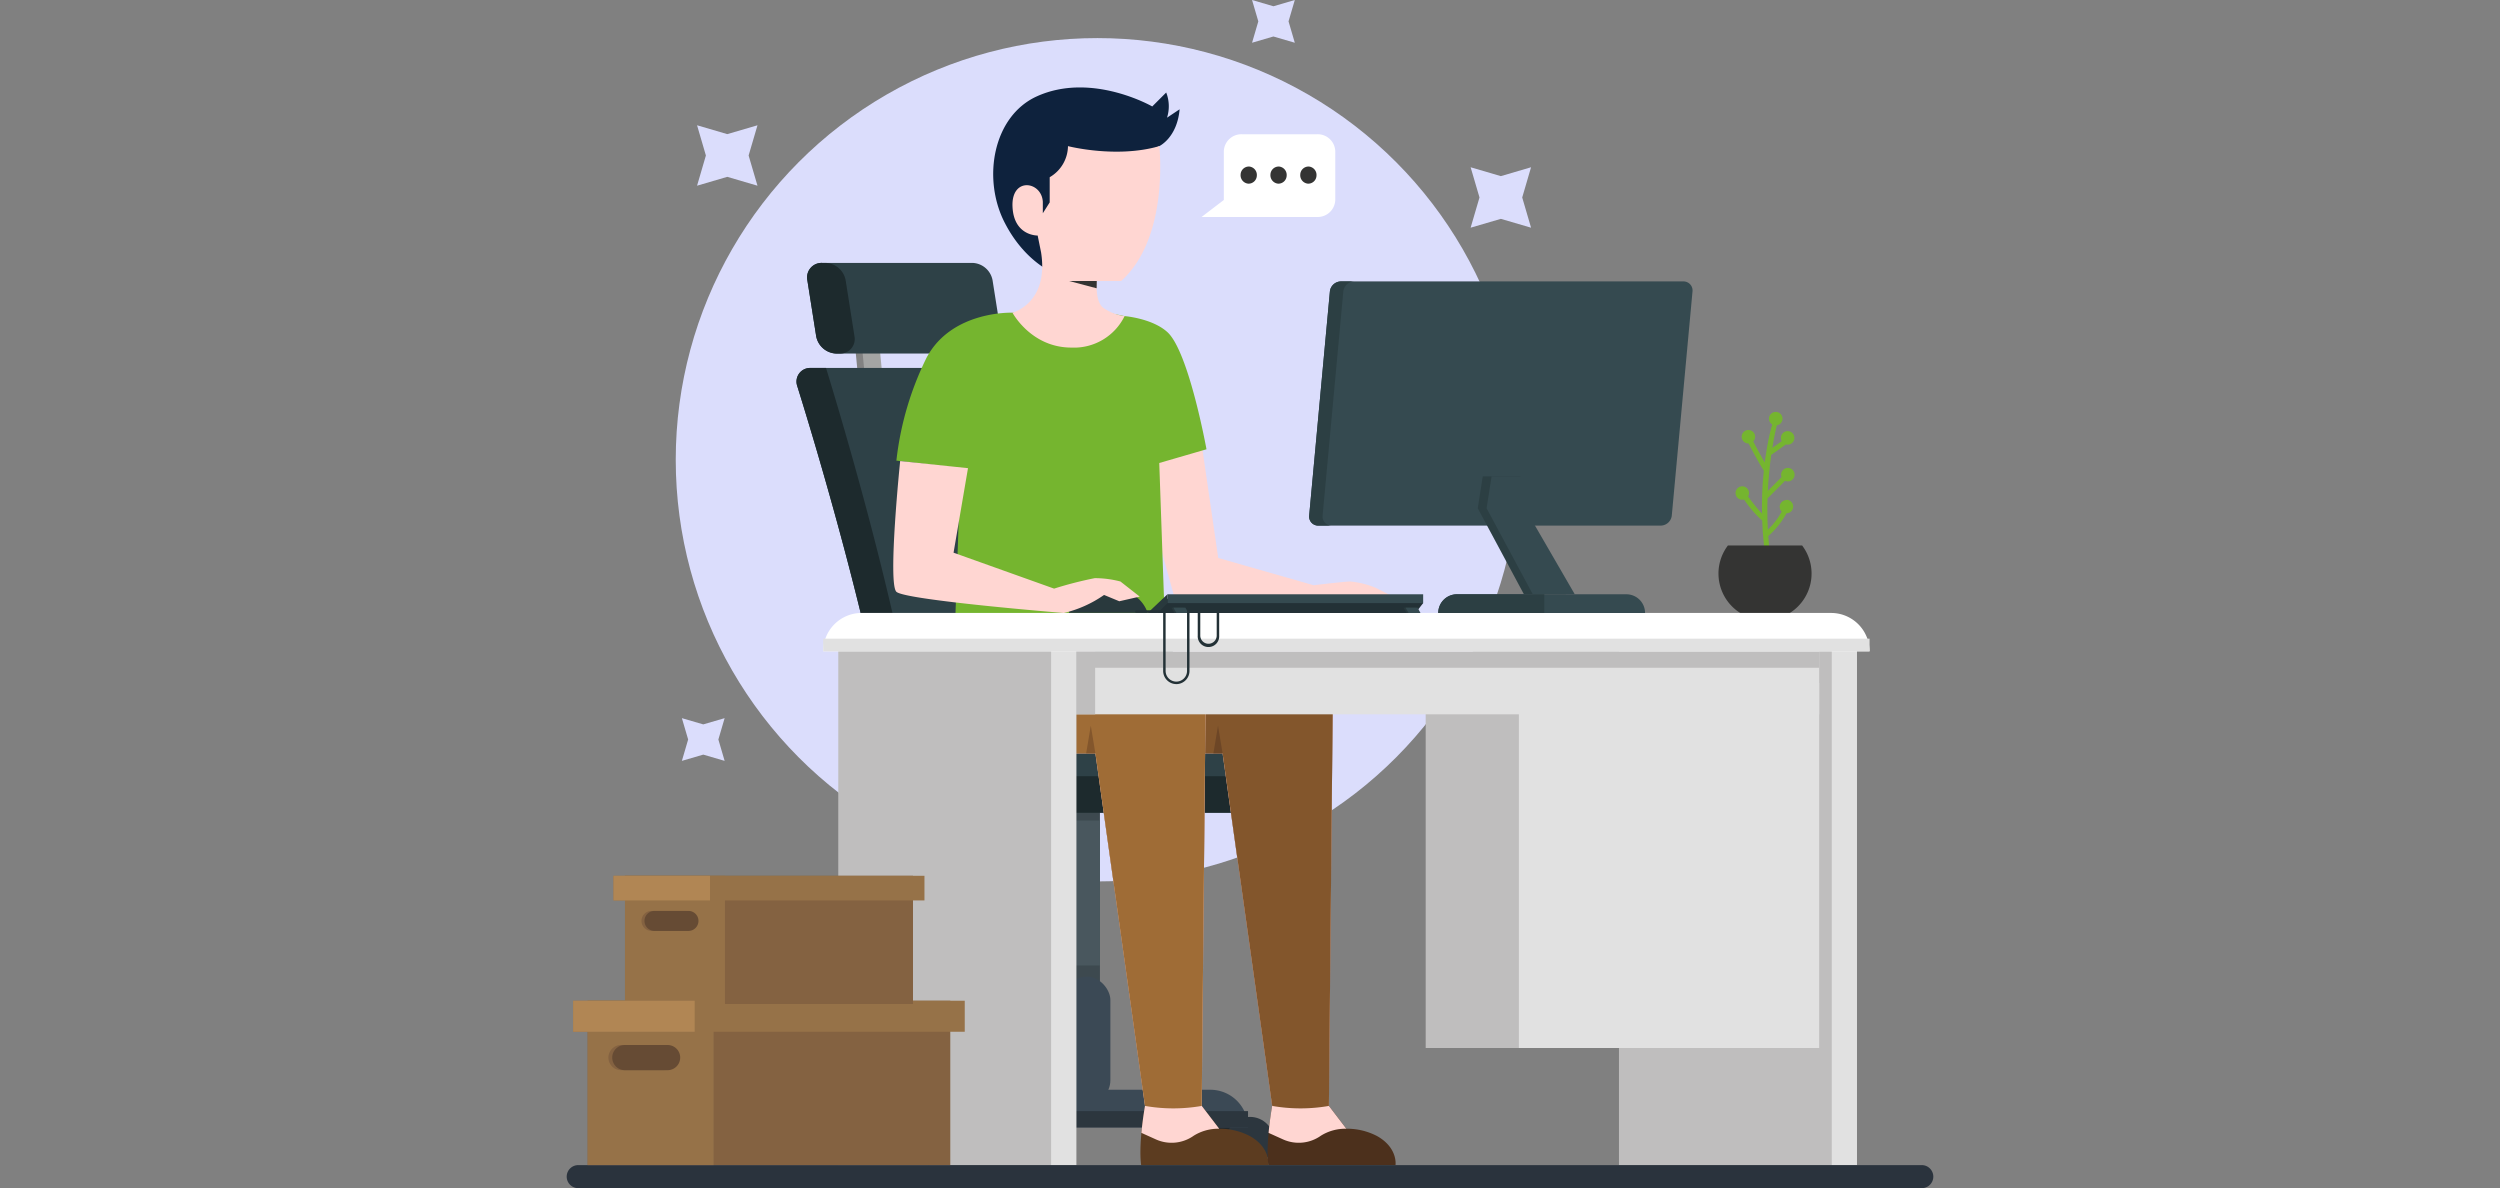 <svg xmlns="http://www.w3.org/2000/svg" xmlns:xlink="http://www.w3.org/1999/xlink" width="465" height="221" viewBox="0 0 465 221">
  <rect x="0" y="0" width="465" height="221" fill="#808080" stroke="none"/>
  <defs>
    <clipPath id="clip-path">
      <rect id="Rectángulo_42677" data-name="Rectángulo 42677" width="465" height="221" transform="translate(1044 1573)" fill="#fff"/>
    </clipPath>
  </defs>
  <g id="Grupo_136594" data-name="Grupo 136594" transform="translate(-1044 -1573)">
    <g id="Enmascarar_grupo_193" data-name="Enmascarar grupo 193" clip-path="url(#clip-path)">
      <g id="Layer_4" data-name="Layer 4" transform="translate(1149.406 1573)">
        <g id="Grupo_137005" data-name="Grupo 137005">
          <circle id="Elipse_6125" data-name="Elipse 6125" cx="78.431" cy="78.431" r="78.431" transform="translate(20.281 7.085)" fill="#dbddfc"/>
          <rect id="Rectángulo_44387" data-name="Rectángulo 44387" width="3.259" height="10.478" transform="translate(53.185 59.622) rotate(-5.49)" fill="#828282"/>
          <rect id="Rectángulo_44388" data-name="Rectángulo 44388" width="3.254" height="10.478" transform="translate(54.447 59.496) rotate(-5.49)" fill="#a4a5a4"/>
          <path id="Trazado_172599" data-name="Trazado 172599" d="M78.127,65.762H50.148A3.945,3.945,0,0,1,46.4,62.528l-1.64-10.4A2.7,2.7,0,0,1,47.487,48.9h27.98a3.945,3.945,0,0,1,3.744,3.233l1.64,10.4a2.7,2.7,0,0,1-2.723,3.233Z" fill="#2e4147"/>
          <path id="Trazado_172600" data-name="Trazado 172600" d="M53.525,62.534l-1.64-10.4A3.941,3.941,0,0,0,48.142,48.9h-.655a2.7,2.7,0,0,0-2.723,3.233l1.64,10.4a3.941,3.941,0,0,0,3.744,3.233H50.8a2.7,2.7,0,0,0,2.723-3.233Z" fill="#1d2a2d"/>
          <g id="Grupo_136998" data-name="Grupo 136998">
            <rect id="Rectángulo_44389" data-name="Rectángulo 44389" width="5.126" height="35.75" transform="translate(94.056 149.499)" fill="#3d494f"/>
            <rect id="Rectángulo_44390" data-name="Rectángulo 44390" width="5.126" height="26.953" transform="translate(94.056 152.619)" fill="#49575e"/>
            <path id="Trazado_172601" data-name="Trazado 172601" d="M89.812,68.438H45.28a2.535,2.535,0,0,0-2.424,3.29c3.367,10.762,13.974,45.837,18.43,74.2a6.18,6.18,0,0,0,6.1,5.234h63.807a4.31,4.31,0,0,0,3.981-2.661l-15.521-11.422L89.812,68.438Z" fill="#2e4147"/>
            <path id="Trazado_172602" data-name="Trazado 172602" d="M71.681,144.373a6.18,6.18,0,0,1-6.1-5.234c-4.053-25.8-13.19-57.145-17.347-70.7H45.28a2.535,2.535,0,0,0-2.424,3.29c3.367,10.762,13.974,45.837,18.43,74.2a6.18,6.18,0,0,0,6.1,5.234h63.807a4.31,4.31,0,0,0,3.981-2.661l1.712-4.13h-65.2Z" fill="#1d2a2d"/>
            <path id="Trazado_172603" data-name="Trazado 172603" d="M123.242,212.729l-4.925-4.038h7.26Z" fill="#20282d"/>
            <circle id="Elipse_6126" data-name="Elipse 6126" cx="4.481" cy="4.481" r="4.481" transform="translate(122.613 207.742)" fill="#2c363e"/>
            <path id="Trazado_172604" data-name="Trazado 172604" d="M71.1,212.729l4.925-4.038h-7.26Z" fill="#20282d"/>
            <path id="Trazado_172605" data-name="Trazado 172605" d="M74.26,202.694h45.46a7.011,7.011,0,0,1,7.008,7.008H67.252A7.011,7.011,0,0,1,74.26,202.694Z" fill="#3b4955"/>
            <rect id="Rectángulo_44391" data-name="Rectángulo 44391" width="59.476" height="3.032" transform="translate(67.252 206.67)" fill="#2c363e"/>
            <circle id="Elipse_6127" data-name="Elipse 6127" cx="4.481" cy="4.481" r="4.481" transform="translate(62.771 207.742)" fill="#2c363e"/>
            <rect id="Rectángulo_44392" data-name="Rectángulo 44392" width="8.73" height="23.627" rx="4.362" transform="translate(92.395 181.65)" fill="#3b4955"/>
          </g>
          <path id="Trazado_172606" data-name="Trazado 172606" d="M118.111,205.685l.753-78.674H75.059v13.113H98.336l9.225,65.571s-1.258,6.951-.712,11.014H130.5s.469-3.2-3.408-5.389a12.045,12.045,0,0,0-5.729-1.377l-3.249-4.259Z" fill="#5c3c20"/>
          <path id="Trazado_172607" data-name="Trazado 172607" d="M118.245,83.593l2.939,20.188,17.749,5.074s5.126-.624,6.76-.7a16.309,16.309,0,0,1,4.765,1.171l5.074,2.578h-9.524l2.656,1.171-.547.938-34.972-2.5-5.775-21,2.341-5.389,8.539-1.531Z" fill="#ffd6d2"/>
          <path id="Trazado_172608" data-name="Trazado 172608" d="M96.562,57.336l-13.644.825s-11.308-.454-15.991,8.39a57.514,57.514,0,0,0-5.605,19.126l11.932,1.408-.938,26.933h38.875l-.975-27.9L119,83.567s-3.285-18.136-7.26-21.781c-2.81-2.578-7.967-2.991-7.967-2.991l-7.214-1.459Z" fill="#75b52f"/>
          <path id="Trazado_172609" data-name="Trazado 172609" d="M97.918,32.976l12.309-5.8s3.305-1.542,3.775-6.848l-2.341,1.562a7,7,0,0,0-.155-4.682l-2.594,2.594s-11.3-6.5-21.472-1.877c-8.1,3.682-10.174,15.165-6.038,23.364,4.125,8.168,10.354,10.014,10.354,10.014l6.167-18.326Z" fill="#0e223d"/>
          <path id="Trazado_172610" data-name="Trazado 172610" d="M141.769,205.685l.753-78.674H98.717v13.113h23.277l9.225,65.571s-1.258,6.951-.712,11.014h23.653s.469-3.2-3.408-5.389a12.045,12.045,0,0,0-5.729-1.377l-3.249-4.259Z" fill="#4c301c"/>
          <path id="Trazado_172611" data-name="Trazado 172611" d="M130.549,210.713l2.718,1.227a7.1,7.1,0,0,0,7.013-.7,8.6,8.6,0,0,1,4.734-1.294l-3.249-4.259.753-78.674H98.712v13.113h23.277l9.225,65.571s-.413,2.295-.665,5.012Z" fill="#ffd6d2"/>
          <path id="Trazado_172612" data-name="Trazado 172612" d="M141.769,205.7h.01l-.01-.01.753-78.674H98.717v13.113h23.277l9.225,65.571a30.527,30.527,0,0,0,10.555,0Z" fill="#83562c"/>
          <path id="Trazado_172613" data-name="Trazado 172613" d="M226.935,93.014h0A1.251,1.251,0,0,0,226,95.159a14.38,14.38,0,0,1-2.589,3.372c0-.108-.005-.211-.01-.315-.005-.237-.015-.48-.026-.727-.021-.454-.041-.928-.041-1.408,0-.227,0-.459-.005-.691v-.129c-.005-.48-.01-.969,0-1.464.01-.278.015-.562.021-.846V92.71c.335-.33,2.1-2.1,3.269-3.28a1.174,1.174,0,0,0,.459.108,1.224,1.224,0,0,0,.9-.325,1.251,1.251,0,0,0,.407-.866,1.252,1.252,0,0,0-2.094-.985,1.251,1.251,0,0,0-.407.866,1.236,1.236,0,0,0,.083.511c-.464.469-1.253,1.263-2.558,2.573l.021-.392c.031-.6.067-1.227.124-1.836l.217-2.279c.041-.423.093-.841.16-1.3.036-.278.077-.552.1-.81l.01-.083c.536-.376,1.872-1.32,2.738-1.949a1.236,1.236,0,0,0,1-.16,1.26,1.26,0,0,0,.567-1,1.252,1.252,0,0,0-1.191-1.31,1.21,1.21,0,0,0-.9.325,1.241,1.241,0,0,0-.248,1.531c-.454.325-1.047.753-1.758,1.253.026-.17.057-.345.088-.511.083-.5.175-1.006.289-1.593.062-.34.129-.645.2-.969l.052-.248c.088-.4.16-.691.206-.866a1.258,1.258,0,1,0-.861-.17c-.052.186-.129.464-.222.825l-.077.309c-.067.273-.144.578-.217.918-.1.428-.2.923-.33,1.609-.083.423-.16.877-.242,1.382l-.16,1.016c-.046.325-.1.66-.139,1.011-.825-1.413-1.7-3.073-2.14-3.914a1.224,1.224,0,0,0,.351-.81,1.238,1.238,0,0,0-.325-.9,1.251,1.251,0,0,0-.866-.407,1.217,1.217,0,0,0-.9.325,1.252,1.252,0,0,0,.784,2.176h.088c.681,1.3,1.877,3.548,2.836,5.079l-.129,1.4c-.067.665-.1,1.351-.129,1.954l-.021.433c-.031.521-.041,1.047-.046,1.557v.077l-.015.758c-.01.51,0,1.016.005,1.521v.273a29.2,29.2,0,0,1-2.589-3.207,1.232,1.232,0,0,0,.17-.567,1.255,1.255,0,0,0-1.191-1.31,1.252,1.252,0,0,0-.985,2.094,1.251,1.251,0,0,0,.866.407,1.224,1.224,0,0,0,.387-.046,21.224,21.224,0,0,0,3.378,3.924c.01.222.021.443.031.655l.036.727c.021.562.067,1.083.113,1.583l.077.866c.036.4.072.784.119,1.124l.315,2.331a.435.435,0,0,0,.407.376h.067a.442.442,0,0,0,.382-.485l-.258-2.331c-.031-.273-.052-.567-.077-.923-.015-.222-.031-.454-.052-.686l-.026-.366a15.63,15.63,0,0,0,3.388-4.234,1.254,1.254,0,0,0,.057-2.506Z" fill="#75b52f"/>
          <path id="Trazado_172614" data-name="Trazado 172614" d="M215.988,101.455a8.658,8.658,0,1,0,13.8,0h-13.8Z" fill="#343433"/>
          <path id="Trazado_172615" data-name="Trazado 172615" d="M110.227,27.18s1.929,17-7.1,25.082H98.593s-.356,3.661,1.134,4.935a8.964,8.964,0,0,0,4.043,1.6,10.479,10.479,0,0,1-9.9,5.853c-7.508,0-10.958-6.492-10.958-6.492s6.812-1.743,5.322-11.216L87.6,43.81s-4.471.108-4.682-5.425,5.425-4.682,5.641-.851v2.13l1.279-2.021V32.961a6.785,6.785,0,0,0,3.4-5.781s9,2.32,16.991,0Z" fill="#ffd6d2"/>
          <path id="Trazado_172616" data-name="Trazado 172616" d="M106.9,210.713l2.718,1.227a7.1,7.1,0,0,0,7.013-.7,8.6,8.6,0,0,1,4.734-1.294l-3.249-4.259.753-78.674H75.059v13.113H98.336l9.225,65.571s-.413,2.295-.665,5.012Z" fill="#ffd6d2"/>
          <path id="Trazado_172617" data-name="Trazado 172617" d="M118.111,205.7h.01l-.01-.01.753-78.674H75.059v13.113H98.336l9.225,65.571a30.527,30.527,0,0,0,10.555,0Z" fill="#9f6c36"/>
          <g id="Grupo_136999" data-name="Grupo 136999">
            <rect id="Rectángulo_44393" data-name="Rectángulo 44393" width="57.614" height="67.917" transform="translate(159.771 127.011)" fill="#bfbebe"/>
            <rect id="Rectángulo_44394" data-name="Rectángulo 44394" width="44.264" height="96.737" transform="translate(239.986 216.71) rotate(180)" fill="#bfbebe"/>
            <rect id="Rectángulo_44395" data-name="Rectángulo 44395" width="146.374" height="11.711" transform="translate(232.963 132.864) rotate(180)" fill="#e1e1e1"/>
            <rect id="Rectángulo_44396" data-name="Rectángulo 44396" width="11.711" height="11.711" transform="translate(98.294 132.864) rotate(180)" fill="#bfbebe"/>
            <rect id="Rectángulo_44397" data-name="Rectángulo 44397" width="146.374" height="3.042" transform="translate(232.963 124.201) rotate(180)" fill="#bfbebe"/>
            <rect id="Rectángulo_44398" data-name="Rectángulo 44398" width="4.682" height="96.737" transform="translate(239.986 216.71) rotate(180)" fill="#e1e1e1"/>
            <rect id="Rectángulo_44399" data-name="Rectángulo 44399" width="44.264" height="96.737" transform="translate(94.778 216.71) rotate(180)" fill="#bfbebe"/>
            <rect id="Rectángulo_44400" data-name="Rectángulo 44400" width="4.682" height="96.737" transform="translate(94.783 216.71) rotate(180)" fill="#e1e1e1"/>
            <path id="Trazado_172618" data-name="Trazado 172618" d="M47.709,114.012H242.328a7.145,7.145,0,0,1-7.142,7.142H54.85a7.145,7.145,0,0,1-7.142-7.142h0Z" transform="translate(290.036 235.165) rotate(180)" fill="#fff"/>
            <rect id="Rectángulo_44401" data-name="Rectángulo 44401" width="194.624" height="2.362" transform="translate(47.709 118.792)" fill="#e1e1e1"/>
            <rect id="Rectángulo_44402" data-name="Rectángulo 44402" width="55.856" height="67.917" transform="translate(177.107 127.011)" fill="#e1e1e1"/>
          </g>
          <path id="Trazado_172619" data-name="Trazado 172619" d="M252.043,221H2.145A2.15,2.15,0,0,1,0,218.855H0a2.15,2.15,0,0,1,2.145-2.145h249.9a2.15,2.15,0,0,1,2.145,2.145h0A2.15,2.15,0,0,1,252.043,221Z" fill="#2a333d"/>
          <g id="Grupo_137000" data-name="Grupo 137000">
            <path id="Trazado_172620" data-name="Trazado 172620" d="M122.226,37.2V28.129a3.275,3.275,0,0,1,3.362-3.161h14.005a3.275,3.275,0,0,1,3.362,3.161V37.2a3.275,3.275,0,0,1-3.362,3.161H118.08l4.141-3.161Z" fill="#fff"/>
            <path id="Trazado_172621" data-name="Trazado 172621" d="M128.367,32.641a1.545,1.545,0,0,1-1.578,1.521,1.569,1.569,0,0,1-1.444-1.666,1.545,1.545,0,0,1,1.578-1.521A1.569,1.569,0,0,1,128.367,32.641Z" fill="#343433"/>
            <path id="Trazado_172622" data-name="Trazado 172622" d="M133.916,32.641a1.545,1.545,0,0,1-1.578,1.521,1.573,1.573,0,0,1-1.444-1.666,1.545,1.545,0,0,1,1.578-1.521A1.569,1.569,0,0,1,133.916,32.641Z" fill="#343433"/>
            <path id="Trazado_172623" data-name="Trazado 172623" d="M139.464,32.641a1.545,1.545,0,0,1-1.578,1.521,1.569,1.569,0,0,1-1.444-1.666,1.545,1.545,0,0,1,1.578-1.521A1.569,1.569,0,0,1,139.464,32.641Z" fill="#343433"/>
          </g>
          <path id="Trazado_172624" data-name="Trazado 172624" d="M29.867,24.947,35.487,23.3l-1.65,5.621,1.65,5.621-5.621-1.65-5.621,1.65,1.645-5.621L24.246,23.3Z" fill="#dbddfc"/>
          <path id="Trazado_172625" data-name="Trazado 172625" d="M173.75,32.76l5.621-1.65-1.645,5.621,1.645,5.621-5.621-1.645-5.621,1.645,1.65-5.621-1.65-5.621Z" fill="#dbddfc"/>
          <path id="Trazado_172626" data-name="Trazado 172626" d="M25.4,134.736l3.976-1.16-1.165,3.971,1.165,3.976L25.4,140.357l-3.976,1.165,1.165-3.976-1.165-3.971Z" fill="#dbddfc"/>
          <path id="Trazado_172627" data-name="Trazado 172627" d="M131.451,1.165,135.427,0l-1.165,3.976,1.165,3.976-3.976-1.165-3.976,1.165,1.165-3.976L127.475,0Z" fill="#dbddfc"/>
          <path id="Trazado_172628" data-name="Trazado 172628" d="M105.906,110.985a6.368,6.368,0,0,1,2.15,3.006H93.4l.846-3.512,4.94-1.758,6.724,2.264Z" fill="#29393d"/>
          <path id="Trazado_172629" data-name="Trazado 172629" d="M62.018,85.754l12.623,1.325L71.955,102.8l18.7,6.683a71.1,71.1,0,0,1,7.575-1.949,19.123,19.123,0,0,1,4.765.624l3.589,2.81-3.8.866L99.95,110.66a21.77,21.77,0,0,1-7.492,3.357s-29.5-2.382-31.135-3.945.7-24.313.7-24.313Z" fill="#ffd6d2"/>
          <path id="Trazado_172631" data-name="Trazado 172631" d="M109.9,114.012h47.961l1.444-1.836-.655-.536-46.373-.284-1.475.067Z" fill="#233136"/>
          <rect id="Rectángulo_44403" data-name="Rectángulo 44403" width="47.564" height="1.64" transform="translate(111.738 110.536)" fill="#354a50"/>
          <path id="Trazado_172633" data-name="Trazado 172633" d="M111.738,112.176l-1.841,1.836h-1.836l3.677-3.476Z" fill="#29393d"/>
          <g id="Grupo_137001" data-name="Grupo 137001">
            <path id="Trazado_172634" data-name="Trazado 172634" d="M155.656,113.022h2.233l.547.99h-2.2Z" fill="#29393d"/>
            <path id="Trazado_172635" data-name="Trazado 172635" d="M156.022,113.022h2.233l.552.99H156.6Z" fill="#354a50"/>
          </g>
          <g id="Grupo_137002" data-name="Grupo 137002">
            <path id="Trazado_172636" data-name="Trazado 172636" d="M112.475,113.022h2.233l.547.99h-2.2Z" fill="#29393d"/>
            <path id="Trazado_172637" data-name="Trazado 172637" d="M112.841,113.022h2.233l.552.99h-2.207Z" fill="#354a50"/>
          </g>
          <path id="Trazado_172638" data-name="Trazado 172638" d="M203.5,97.763H139.8a1.687,1.687,0,0,1-1.7-1.872l3.852-41.675A2.1,2.1,0,0,1,144,52.344h63.7a1.687,1.687,0,0,1,1.7,1.872l-3.852,41.675A2.1,2.1,0,0,1,203.5,97.763Z" fill="#354a50"/>
          <path id="Trazado_172639" data-name="Trazado 172639" d="M140.6,95.891l3.852-41.675a2.1,2.1,0,0,1,2.047-1.872H144a2.109,2.109,0,0,0-2.047,1.872L138.1,95.891a1.684,1.684,0,0,0,1.7,1.872h2.5A1.687,1.687,0,0,1,140.6,95.891Z" fill="#2c3f43"/>
          <path id="Trazado_172640" data-name="Trazado 172640" d="M170.388,88.6l-.933,5.935,8.591,16h7.807L176.4,94.221l1.016-5.621Z" fill="#2c3f43"/>
          <path id="Trazado_172641" data-name="Trazado 172641" d="M172.033,88.6l-.933,5.935,8.591,16H187.5l-9.452-16.315,1.016-5.621Z" fill="#354a50"/>
          <path id="Trazado_172642" data-name="Trazado 172642" d="M165.577,110.536H197.1a3.477,3.477,0,0,1,3.476,3.476H162.107a3.477,3.477,0,0,1,3.476-3.476Z" fill="#354a50"/>
          <path id="Trazado_172643" data-name="Trazado 172643" d="M165.577,110.536h16.259v3.476H162.107a3.477,3.477,0,0,1,3.476-3.476Z" fill="#2c3f43"/>
          <path id="Trazado_172644" data-name="Trazado 172644" d="M98.593,52.262H93.421l5.146,1.361Z" fill="#343433"/>
          <path id="Trazado_172645" data-name="Trazado 172645" d="M98.336,140.124l-.856-5.151-.861,5.151Z" fill="#83562c"/>
          <path id="Trazado_172646" data-name="Trazado 172646" d="M122,140.124l-.856-5.151-.861,5.151Z" fill="#6d4626"/>
          <g id="Grupo_137004" data-name="Grupo 137004">
            <rect id="Rectángulo_44404" data-name="Rectángulo 44404" width="67.448" height="30.568" transform="translate(3.898 186.136)" fill="#846241"/>
            <rect id="Rectángulo_44405" data-name="Rectángulo 44405" width="23.421" height="30.568" transform="translate(3.898 186.136)" fill="#967248"/>
            <rect id="Rectángulo_44406" data-name="Rectángulo 44406" width="72.836" height="5.77" transform="translate(1.201 186.136)" fill="#967248"/>
            <g id="Grupo_137003" data-name="Grupo 137003">
              <rect id="Rectángulo_44407" data-name="Rectángulo 44407" width="53.572" height="23.844" transform="translate(10.839 162.896)" fill="#846241"/>
              <rect id="Rectángulo_44408" data-name="Rectángulo 44408" width="18.6" height="23.844" transform="translate(10.839 162.896)" fill="#967248"/>
              <rect id="Rectángulo_44409" data-name="Rectángulo 44409" width="57.846" height="4.584" transform="translate(8.699 162.896)" fill="#967248"/>
              <rect id="Rectángulo_44410" data-name="Rectángulo 44410" width="17.95" height="4.584" transform="translate(8.699 162.896)" fill="#b18654"/>
              <path id="Trazado_172647" data-name="Trazado 172647" d="M22.091,173.152H15.769a1.867,1.867,0,0,1-1.862-1.862h0a1.867,1.867,0,0,1,1.862-1.862h6.322a1.867,1.867,0,0,1,1.862,1.862h0A1.867,1.867,0,0,1,22.091,173.152Z" fill="#846241"/>
              <path id="Trazado_172648" data-name="Trazado 172648" d="M22.648,173.152H16.326a1.867,1.867,0,0,1-1.862-1.862h0a1.867,1.867,0,0,1,1.862-1.862h6.322a1.867,1.867,0,0,1,1.862,1.862h0A1.867,1.867,0,0,1,22.648,173.152Z" fill="#664b34"/>
            </g>
            <rect id="Rectángulo_44411" data-name="Rectángulo 44411" width="22.601" height="5.77" transform="translate(1.201 186.136)" fill="#b18654"/>
            <path id="Trazado_172649" data-name="Trazado 172649" d="M18.063,199.054H10.1a2.346,2.346,0,0,1-2.341-2.341h0a2.346,2.346,0,0,1,2.341-2.341h7.962a2.346,2.346,0,0,1,2.341,2.341h0A2.346,2.346,0,0,1,18.063,199.054Z" fill="#846241"/>
            <path id="Trazado_172650" data-name="Trazado 172650" d="M18.77,199.054H10.808a2.346,2.346,0,0,1-2.341-2.341h0a2.346,2.346,0,0,1,2.341-2.341H18.77a2.346,2.346,0,0,1,2.341,2.341h0A2.346,2.346,0,0,1,18.77,199.054Z" fill="#664b34"/>
          </g>
          <path id="Trazado_172651" data-name="Trazado 172651" d="M113.4,127.243a2.463,2.463,0,0,1-2.46-2.46V113.97h-4.992a.232.232,0,0,1,0-.464H111.4v11.283a1.99,1.99,0,1,0,3.981,0V113.506h2.465v4.708a1.526,1.526,0,0,0,3.053,0v-4.476a.232.232,0,1,1,.464,0v4.476a2,2,0,1,1-3.991,0v-4.239h-1.532v10.813a2.463,2.463,0,0,1-2.46,2.46Z" fill="#233136"/>
        </g>
      </g>
    </g>
  </g>
</svg>
